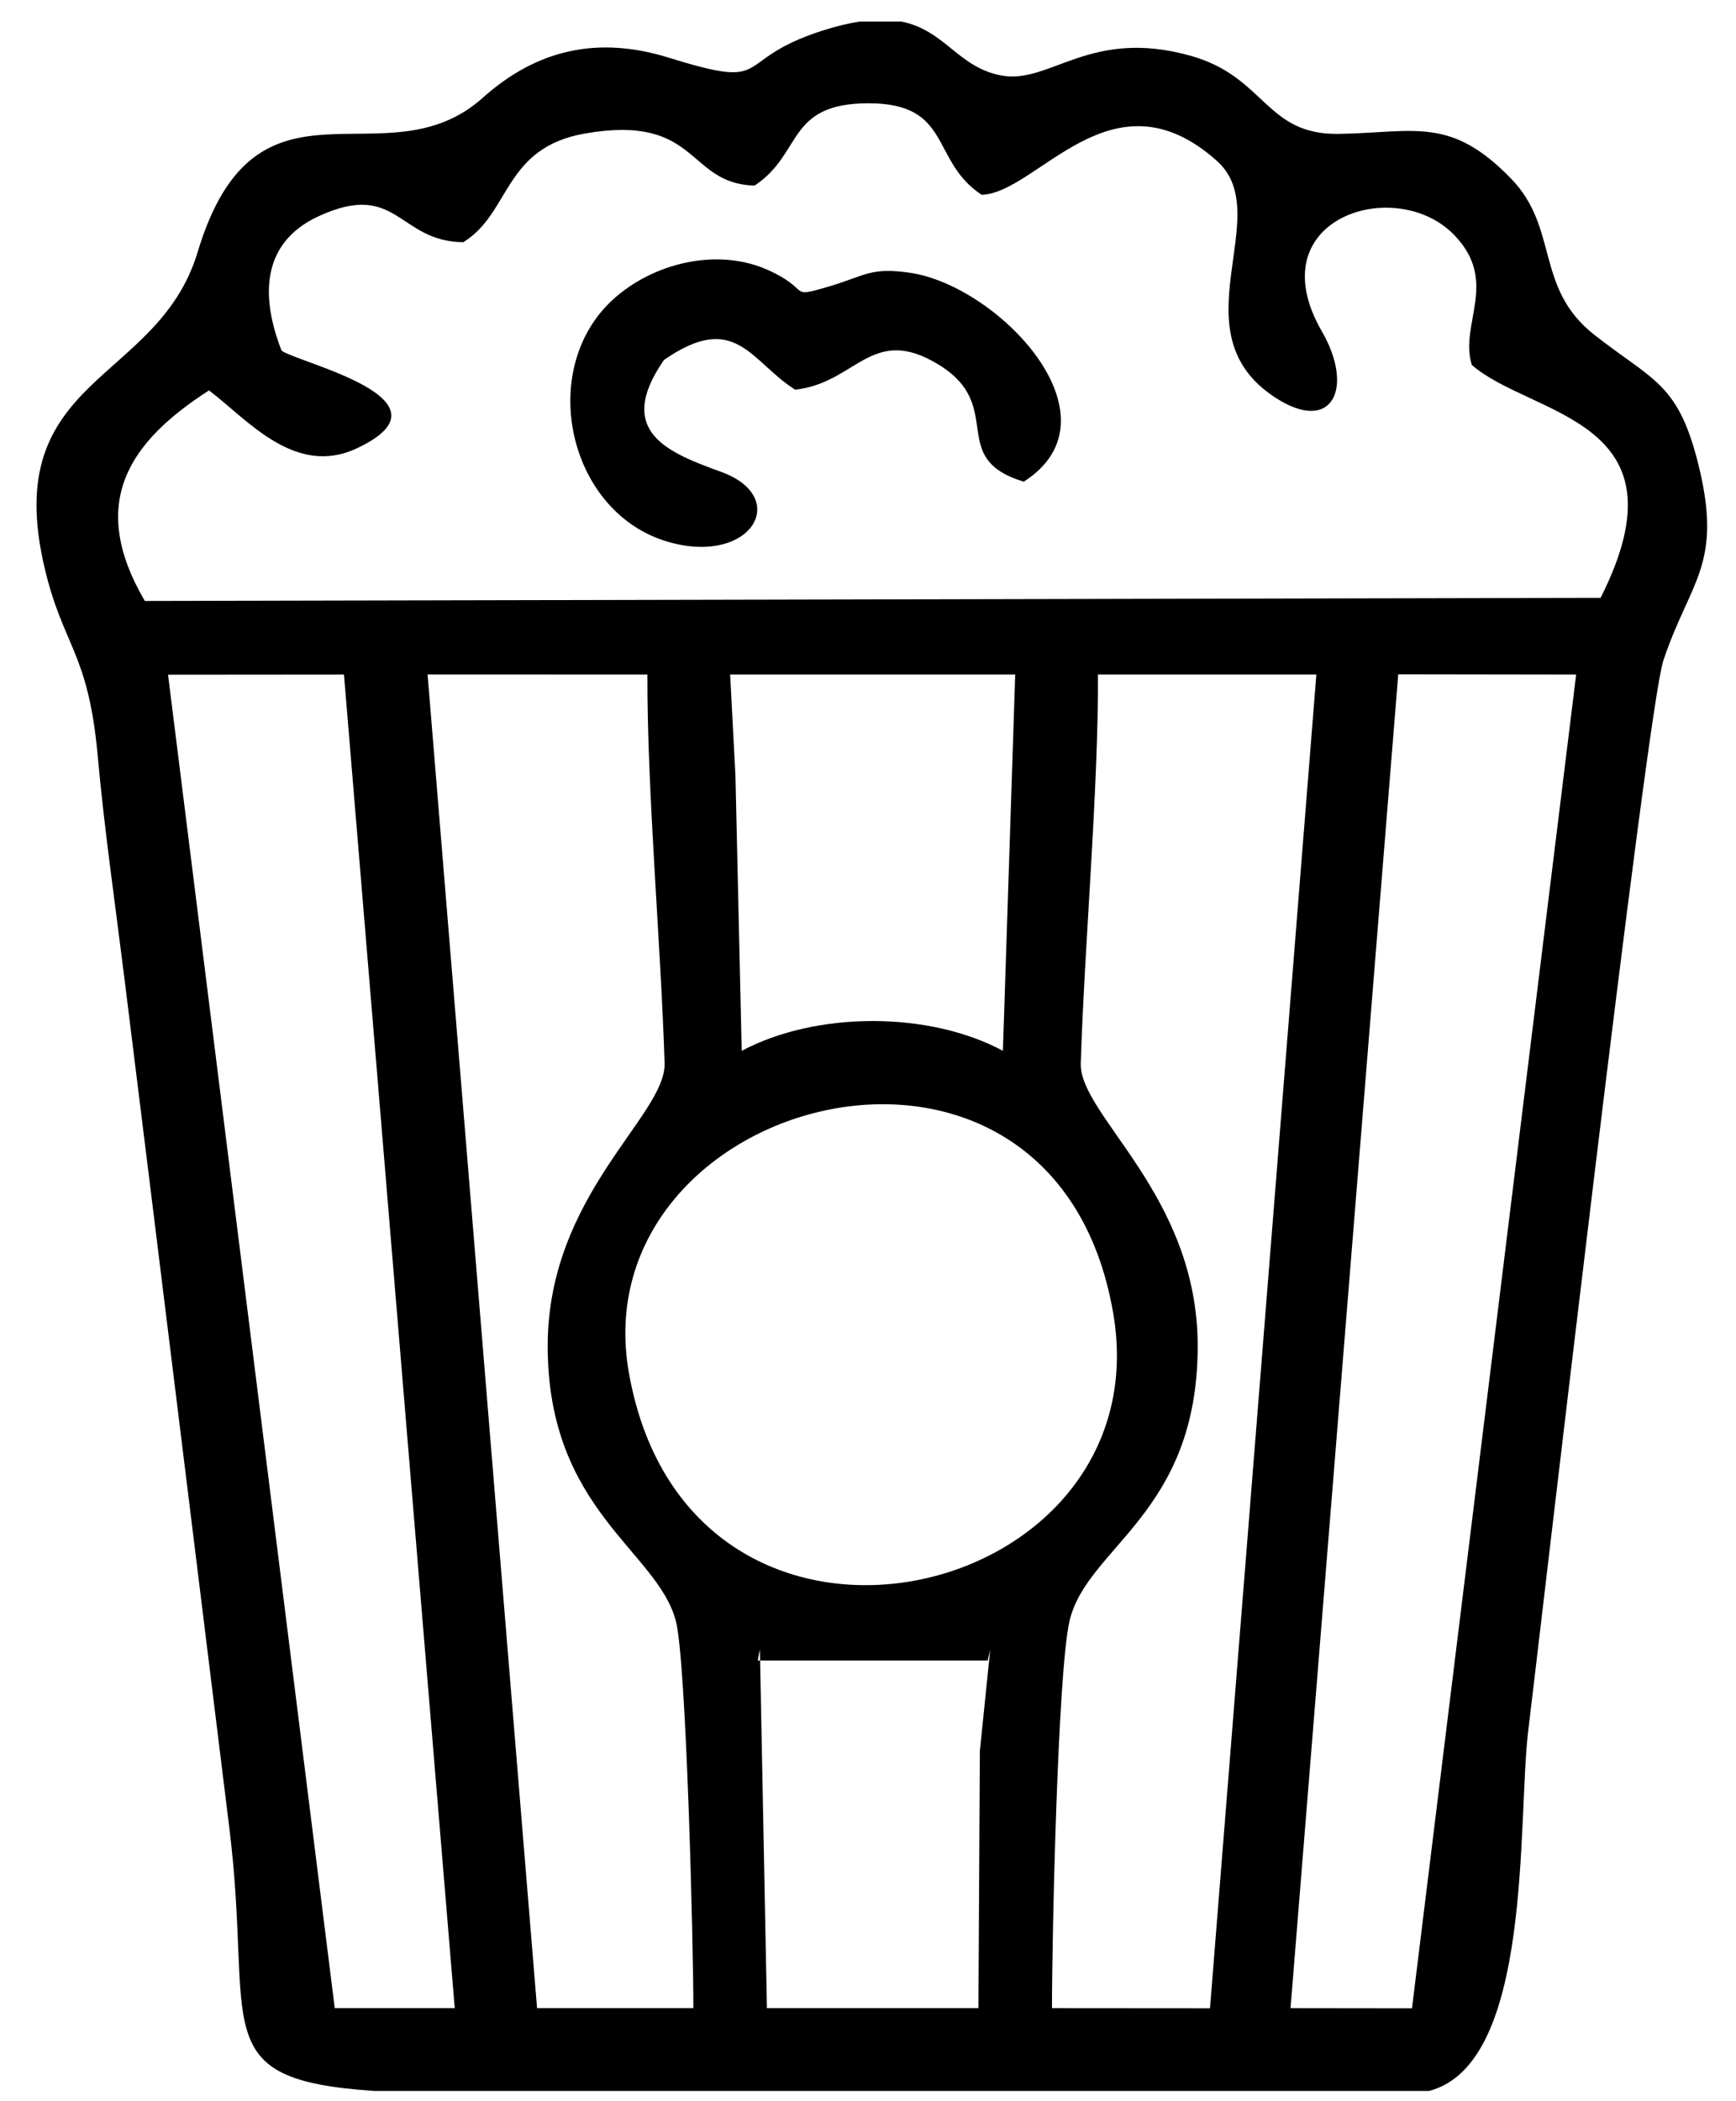 <?xml version="1.0" encoding="UTF-8"?>
<!DOCTYPE svg PUBLIC "-//W3C//DTD SVG 1.1//EN" "http://www.w3.org/Graphics/SVG/1.1/DTD/svg11.dtd">
<!-- Creator: CorelDRAW 2017 -->
<svg xmlns="http://www.w3.org/2000/svg" xml:space="preserve" width="590px" height="714px" version="1.1" style="shape-rendering:geometricPrecision; text-rendering:geometricPrecision; image-rendering:optimizeQuality; fill-rule:evenodd; clip-rule:evenodd"
viewBox="0 0 590 714"
 xmlns:xlink="http://www.w3.org/1999/xlink"
 xmlns:dc="http://purl.org/dc/elements/1.1/"
 xmlns:cc="http://creativecommons.org/ns#"
 xmlns:rdf="http://www.w3.org/1999/02/22-rdf-syntax-ns#"
 xmlns:svg="http://www.w3.org/2000/svg"
 xmlns:sodipodi="http://sodipodi.sourceforge.net/DTD/sodipodi-0.dtd"
 xmlns:inkscape="http://www.inkscape.org/namespaces/inkscape"
 inkscape:version="0.92.2 (5c3e80d, 2017-08-06)"
 sodipodi:docname="palomitas.svg">
 <defs>
  <style type="text/css">
   <![CDATA[
    .fil0 {fill:black}
   ]]>
  </style>
 </defs>
 <g id="Capa_x0020_1">
  <sodipodi:namedview id="base" pagecolor="#ffffff" bordercolor="#666666" borderopacity="1.0" inkscape:pageopacity="0.0" inkscape:pageshadow="2" inkscape:zoom="0.35" inkscape:cx="-127.14286" inkscape:cy="560" inkscape:document-units="mm" inkscape:current-layer="layer1" showgrid="false" inkscape:window-width="1920" inkscape:window-height="1017" inkscape:window-x="-8" inkscape:window-y="-8" inkscape:window-maximized="1"/>
  <g id="_3011212554912">
   <path class="fil0" d="M333.02 594.9l-0.49 87.46 -71.88 0 -2.39 -121.9 -0.73 3.77 78.13 0 0.88 -3.66 -3.52 34.33zm-40.85 -587.58l14.14 0c14.94,2.95 19.21,15.58 34.05,18.34 16.53,3.07 30.05,-16.38 64.42,-6.67 25.39,7.17 25.23,26.94 50.28,26.5 25.88,-0.45 37.92,-6.07 58.58,15.29 16.25,16.81 7.95,37.03 28.14,52.93 20.46,16.11 28.88,16.27 35.85,45.84 7.7,32.68 -3.49,38.3 -12.34,64.96 -5.62,16.94 -41.75,329.68 -45.89,363.45 -3.75,30.62 1.7,113.32 -33.71,122.52l-168.78 0 -189.75 0c-58.1,-3.88 -40.83,-21.5 -49.2,-89.2 -11.92,-96.43 -23.74,-192.86 -35.73,-289.28 -3.11,-25.07 -6.77,-50.21 -9.04,-75.34 -3.18,-35.13 -11.72,-36.94 -18.02,-63.64 -15.46,-65.51 38.42,-62.31 51.99,-107.33 20.01,-66.45 63.57,-22.63 96.92,-52.47 18.54,-16.58 39.32,-21.05 63.25,-13.61 36.49,11.34 20.58,0.94 52.07,-9.17 4.81,-1.54 9.02,-2.54 12.77,-3.12zm-78.39 459.4c-16.95,-94.63 144.36,-137.87 164.55,-20.54 17.09,99.35 -143.78,136.53 -164.55,20.54zm36.17 -203.18l-1.8 -34.33 96.88 0 -4.18 127.85c-25.11,-13.5 -63.4,-13.5 -88.77,0.01l-2.13 -93.53zm229.93 418.87l-41.28 -0.05 36.61 -453.24 60.46 0.09 -55.79 453.2zm-68.65 -0.01l-53.7 -0.04c-0.02,-22.86 1.92,-114.24 5.96,-131.56 5.89,-25.28 43.57,-36.37 43.56,-93.46 -0.01,-51.47 -40.29,-78.26 -39.74,-96.07 1.25,-40.11 5.99,-92.53 5.85,-132.06l74.22 0 -36.15 453.19zm-265.91 -453.22l74.71 0.03c-0.14,39.53 4.6,91.95 5.84,132.06 0.56,17.81 -39.72,44.6 -39.73,96.07 -0.01,55.81 37.34,69.58 43.56,93.46 3.6,13.83 5.98,111.27 5.95,131.56l-53.12 0 -37.21 -453.18zm-88.21 0.08l59.79 -0.05 37.65 453.14 -40.78 0.01 -56.66 -453.1zm443.11 -105.24c20.37,17.71 74.57,18.1 43.76,79.12l-494.76 1.06c-19.63,-33.5 -5.15,-54.19 21.81,-71.54 12.83,9.65 29.12,29.59 50.22,19.69 35.39,-16.6 -19.96,-29.05 -25.55,-33.2 -7.06,-18.1 -7.13,-36.59 12.62,-45.69 26.77,-12.33 26.95,8.63 49.14,8.84 16.18,-9.95 13.53,-32.14 41.49,-36.96 38.79,-6.68 34.27,17.05 57.49,17.73 16.5,-10.89 10.7,-27.9 38.6,-27.97 28.75,-0.06 20.96,19.44 38.58,31.09 19.05,-0.55 44.23,-43.41 79.94,-11.54 20.61,18.39 -14.43,58.26 19.97,80.52 19.29,12.48 26.85,-3.31 15.73,-22.57 -22.16,-38.34 25.07,-53.44 45.05,-32.67 15.27,15.88 1.55,30.25 5.91,44.09z"/>
   <path class="fil0" d="M225.65 122.32c24.37,-16.93 29.39,0.49 44.59,10.09 20.83,-2.25 26,-22.41 48.73,-8.53 23.16,14.14 2.59,31.81 28.97,39.79 34.09,-21.79 -8.47,-66.47 -38.54,-70.96 -13.64,-2.03 -15.4,1.03 -27.75,4.66 -14.32,4.21 -5.48,1.13 -20.8,-5.69 -17.25,-7.67 -39.03,-2.24 -52.57,10.14 -26.06,23.83 -15.22,73 19.44,82.48 27.86,7.62 40.97,-15.32 17.5,-23.91 -17.83,-6.51 -36.58,-13.53 -19.57,-38.07z"/>
  </g>
 </g>
</svg>
